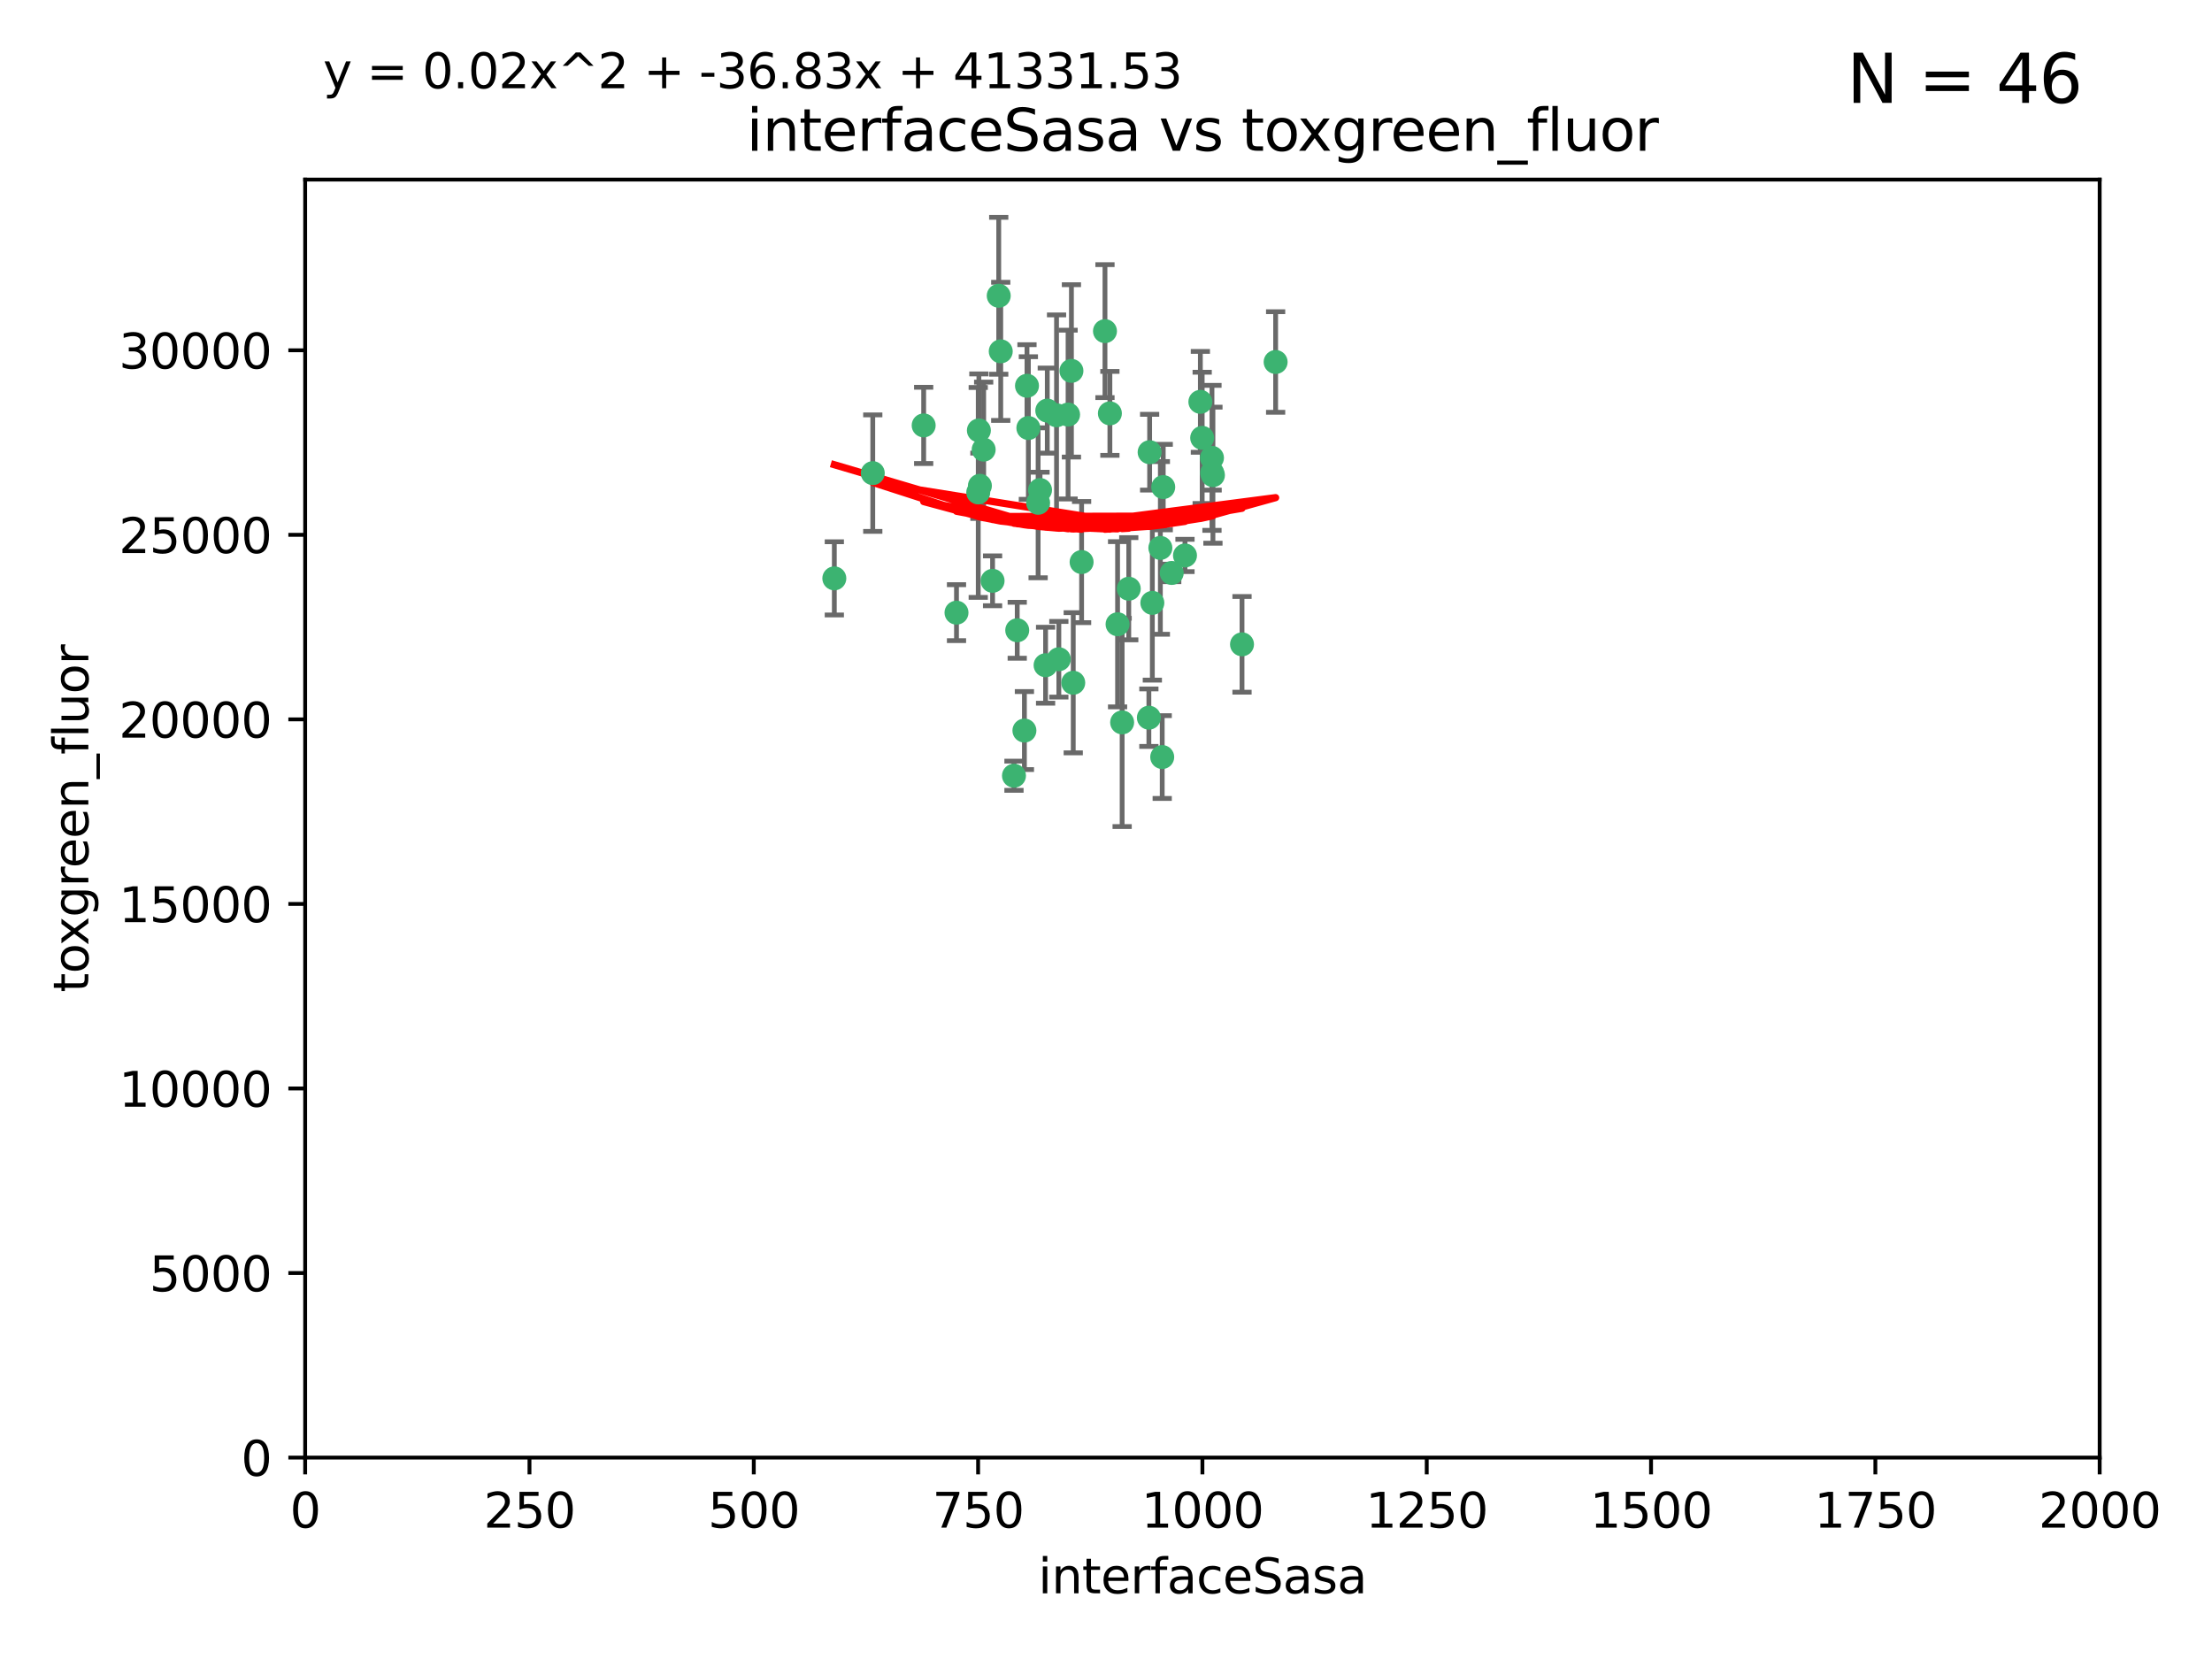 <?xml version="1.0" encoding="utf-8" standalone="no"?>
<!DOCTYPE svg PUBLIC "-//W3C//DTD SVG 1.1//EN"
  "http://www.w3.org/Graphics/SVG/1.1/DTD/svg11.dtd">
<svg xmlns:xlink="http://www.w3.org/1999/xlink" width="460.8pt" height="345.6pt" viewBox="0 0 460.8 345.6" xmlns="http://www.w3.org/2000/svg" version="1.1">
 <defs>
  <style type="text/css">*{stroke-linejoin: round; stroke-linecap: butt}</style>
 </defs>
 <g id="figure_1">
  <g id="patch_1">
   <path d="M 0 345.6 
L 460.8 345.6 
L 460.8 0 
L 0 0 
z
" style="fill: #ffffff"/>
  </g>
  <g id="axes_1">
   <g id="patch_2">
    <path d="M 63.571 303.64 
L 437.4 303.64 
L 437.4 37.411 
L 63.571 37.411 
z
" style="fill: #ffffff"/>
   </g>
   <g id="PathCollection_1">
    <defs>
     <path id="m8b43958384" d="M 0 1.118 
C 0.297 1.118 0.581 1 0.791 0.791 
C 1 0.581 1.118 0.297 1.118 0 
C 1.118 -0.297 1 -0.581 0.791 -0.791 
C 0.581 -1 0.297 -1.118 0 -1.118 
C -0.297 -1.118 -0.581 -1 -0.791 -0.791 
C -1 -0.581 -1.118 -0.297 -1.118 0 
C -1.118 0.297 -1 0.581 -0.791 0.791 
C -0.581 1 -0.297 1.118 0 1.118 
z
" style="stroke: #3cb371"/>
    </defs>
    <g clip-path="url(#p25f880fcef)">
     <use xlink:href="#m8b43958384" x="242.323" y="101.468" style="fill: #3cb371; stroke: #3cb371"/>
     <use xlink:href="#m8b43958384" x="239.489" y="94.202" style="fill: #3cb371; stroke: #3cb371"/>
     <use xlink:href="#m8b43958384" x="250.437" y="91.216" style="fill: #3cb371; stroke: #3cb371"/>
     <use xlink:href="#m8b43958384" x="218.168" y="85.534" style="fill: #3cb371; stroke: #3cb371"/>
     <use xlink:href="#m8b43958384" x="265.738" y="75.411" style="fill: #3cb371; stroke: #3cb371"/>
     <use xlink:href="#m8b43958384" x="250.058" y="83.709" style="fill: #3cb371; stroke: #3cb371"/>
     <use xlink:href="#m8b43958384" x="252.676" y="98.99" style="fill: #3cb371; stroke: #3cb371"/>
     <use xlink:href="#m8b43958384" x="230.187" y="68.982" style="fill: #3cb371; stroke: #3cb371"/>
     <use xlink:href="#m8b43958384" x="240.054" y="125.588" style="fill: #3cb371; stroke: #3cb371"/>
     <use xlink:href="#m8b43958384" x="246.854" y="115.714" style="fill: #3cb371; stroke: #3cb371"/>
     <use xlink:href="#m8b43958384" x="223.198" y="77.26" style="fill: #3cb371; stroke: #3cb371"/>
     <use xlink:href="#m8b43958384" x="258.734" y="134.228" style="fill: #3cb371; stroke: #3cb371"/>
     <use xlink:href="#m8b43958384" x="233.762" y="150.489" style="fill: #3cb371; stroke: #3cb371"/>
     <use xlink:href="#m8b43958384" x="235.142" y="122.642" style="fill: #3cb371; stroke: #3cb371"/>
     <use xlink:href="#m8b43958384" x="208.054" y="61.614" style="fill: #3cb371; stroke: #3cb371"/>
     <use xlink:href="#m8b43958384" x="220.097" y="86.51" style="fill: #3cb371; stroke: #3cb371"/>
     <use xlink:href="#m8b43958384" x="241.725" y="114.141" style="fill: #3cb371; stroke: #3cb371"/>
     <use xlink:href="#m8b43958384" x="252.51" y="98.495" style="fill: #3cb371; stroke: #3cb371"/>
     <use xlink:href="#m8b43958384" x="206.772" y="120.994" style="fill: #3cb371; stroke: #3cb371"/>
     <use xlink:href="#m8b43958384" x="244.091" y="119.355" style="fill: #3cb371; stroke: #3cb371"/>
     <use xlink:href="#m8b43958384" x="211.908" y="131.297" style="fill: #3cb371; stroke: #3cb371"/>
     <use xlink:href="#m8b43958384" x="231.211" y="86.113" style="fill: #3cb371; stroke: #3cb371"/>
     <use xlink:href="#m8b43958384" x="214.228" y="89.164" style="fill: #3cb371; stroke: #3cb371"/>
     <use xlink:href="#m8b43958384" x="213.404" y="152.188" style="fill: #3cb371; stroke: #3cb371"/>
     <use xlink:href="#m8b43958384" x="204.131" y="101.2" style="fill: #3cb371; stroke: #3cb371"/>
     <use xlink:href="#m8b43958384" x="216.658" y="102.076" style="fill: #3cb371; stroke: #3cb371"/>
     <use xlink:href="#m8b43958384" x="204.916" y="93.664" style="fill: #3cb371; stroke: #3cb371"/>
     <use xlink:href="#m8b43958384" x="192.417" y="88.619" style="fill: #3cb371; stroke: #3cb371"/>
     <use xlink:href="#m8b43958384" x="222.501" y="86.364" style="fill: #3cb371; stroke: #3cb371"/>
     <use xlink:href="#m8b43958384" x="199.256" y="127.627" style="fill: #3cb371; stroke: #3cb371"/>
     <use xlink:href="#m8b43958384" x="216.26" y="104.742" style="fill: #3cb371; stroke: #3cb371"/>
     <use xlink:href="#m8b43958384" x="220.577" y="137.333" style="fill: #3cb371; stroke: #3cb371"/>
     <use xlink:href="#m8b43958384" x="242.11" y="157.707" style="fill: #3cb371; stroke: #3cb371"/>
     <use xlink:href="#m8b43958384" x="223.577" y="142.231" style="fill: #3cb371; stroke: #3cb371"/>
     <use xlink:href="#m8b43958384" x="208.473" y="73.19" style="fill: #3cb371; stroke: #3cb371"/>
     <use xlink:href="#m8b43958384" x="203.92" y="89.665" style="fill: #3cb371; stroke: #3cb371"/>
     <use xlink:href="#m8b43958384" x="181.815" y="98.564" style="fill: #3cb371; stroke: #3cb371"/>
     <use xlink:href="#m8b43958384" x="239.332" y="149.505" style="fill: #3cb371; stroke: #3cb371"/>
     <use xlink:href="#m8b43958384" x="252.476" y="95.381" style="fill: #3cb371; stroke: #3cb371"/>
     <use xlink:href="#m8b43958384" x="203.785" y="102.582" style="fill: #3cb371; stroke: #3cb371"/>
     <use xlink:href="#m8b43958384" x="213.94" y="80.363" style="fill: #3cb371; stroke: #3cb371"/>
     <use xlink:href="#m8b43958384" x="225.318" y="117.087" style="fill: #3cb371; stroke: #3cb371"/>
     <use xlink:href="#m8b43958384" x="211.23" y="161.597" style="fill: #3cb371; stroke: #3cb371"/>
     <use xlink:href="#m8b43958384" x="232.811" y="130.043" style="fill: #3cb371; stroke: #3cb371"/>
     <use xlink:href="#m8b43958384" x="217.815" y="138.579" style="fill: #3cb371; stroke: #3cb371"/>
     <use xlink:href="#m8b43958384" x="173.806" y="120.484" style="fill: #3cb371; stroke: #3cb371"/>
    </g>
   </g>
   <g id="matplotlib.axis_1">
    <g id="xtick_1">
     <g id="line2d_1">
      <defs>
       <path id="mcb647c565c" d="M 0 0 
L 0 3.5 
" style="stroke: #000000; stroke-width: 0.8"/>
      </defs>
      <g>
       <use xlink:href="#mcb647c565c" x="63.571" y="303.64" style="stroke: #000000; stroke-width: 0.8"/>
      </g>
     </g>
     <g id="text_1">
      <!-- 0 -->
      <g transform="translate(60.39 318.238)scale(0.1 -0.1)">
       <defs>
        <path id="DejaVuSans-30" d="M 2034 4250 
Q 1547 4250 1301 3770 
Q 1056 3291 1056 2328 
Q 1056 1369 1301 889 
Q 1547 409 2034 409 
Q 2525 409 2770 889 
Q 3016 1369 3016 2328 
Q 3016 3291 2770 3770 
Q 2525 4250 2034 4250 
z
M 2034 4750 
Q 2819 4750 3233 4129 
Q 3647 3509 3647 2328 
Q 3647 1150 3233 529 
Q 2819 -91 2034 -91 
Q 1250 -91 836 529 
Q 422 1150 422 2328 
Q 422 3509 836 4129 
Q 1250 4750 2034 4750 
z
" transform="scale(0.016)"/>
       </defs>
       <use xlink:href="#DejaVuSans-30"/>
      </g>
     </g>
    </g>
    <g id="xtick_2">
     <g id="line2d_2">
      <g>
       <use xlink:href="#mcb647c565c" x="110.3" y="303.64" style="stroke: #000000; stroke-width: 0.8"/>
      </g>
     </g>
     <g id="text_2">
      <!-- 250 -->
      <g transform="translate(100.756 318.238)scale(0.1 -0.1)">
       <defs>
        <path id="DejaVuSans-32" d="M 1228 531 
L 3431 531 
L 3431 0 
L 469 0 
L 469 531 
Q 828 903 1448 1529 
Q 2069 2156 2228 2338 
Q 2531 2678 2651 2914 
Q 2772 3150 2772 3378 
Q 2772 3750 2511 3984 
Q 2250 4219 1831 4219 
Q 1534 4219 1204 4116 
Q 875 4013 500 3803 
L 500 4441 
Q 881 4594 1212 4672 
Q 1544 4750 1819 4750 
Q 2544 4750 2975 4387 
Q 3406 4025 3406 3419 
Q 3406 3131 3298 2873 
Q 3191 2616 2906 2266 
Q 2828 2175 2409 1742 
Q 1991 1309 1228 531 
z
" transform="scale(0.016)"/>
        <path id="DejaVuSans-35" d="M 691 4666 
L 3169 4666 
L 3169 4134 
L 1269 4134 
L 1269 2991 
Q 1406 3038 1543 3061 
Q 1681 3084 1819 3084 
Q 2600 3084 3056 2656 
Q 3513 2228 3513 1497 
Q 3513 744 3044 326 
Q 2575 -91 1722 -91 
Q 1428 -91 1123 -41 
Q 819 9 494 109 
L 494 744 
Q 775 591 1075 516 
Q 1375 441 1709 441 
Q 2250 441 2565 725 
Q 2881 1009 2881 1497 
Q 2881 1984 2565 2268 
Q 2250 2553 1709 2553 
Q 1456 2553 1204 2497 
Q 953 2441 691 2322 
L 691 4666 
z
" transform="scale(0.016)"/>
       </defs>
       <use xlink:href="#DejaVuSans-32"/>
       <use xlink:href="#DejaVuSans-35" x="63.623"/>
       <use xlink:href="#DejaVuSans-30" x="127.246"/>
      </g>
     </g>
    </g>
    <g id="xtick_3">
     <g id="line2d_3">
      <g>
       <use xlink:href="#mcb647c565c" x="157.028" y="303.64" style="stroke: #000000; stroke-width: 0.8"/>
      </g>
     </g>
     <g id="text_3">
      <!-- 500 -->
      <g transform="translate(147.485 318.238)scale(0.1 -0.1)">
       <use xlink:href="#DejaVuSans-35"/>
       <use xlink:href="#DejaVuSans-30" x="63.623"/>
       <use xlink:href="#DejaVuSans-30" x="127.246"/>
      </g>
     </g>
    </g>
    <g id="xtick_4">
     <g id="line2d_4">
      <g>
       <use xlink:href="#mcb647c565c" x="203.757" y="303.64" style="stroke: #000000; stroke-width: 0.8"/>
      </g>
     </g>
     <g id="text_4">
      <!-- 750 -->
      <g transform="translate(194.213 318.238)scale(0.1 -0.1)">
       <defs>
        <path id="DejaVuSans-37" d="M 525 4666 
L 3525 4666 
L 3525 4397 
L 1831 0 
L 1172 0 
L 2766 4134 
L 525 4134 
L 525 4666 
z
" transform="scale(0.016)"/>
       </defs>
       <use xlink:href="#DejaVuSans-37"/>
       <use xlink:href="#DejaVuSans-35" x="63.623"/>
       <use xlink:href="#DejaVuSans-30" x="127.246"/>
      </g>
     </g>
    </g>
    <g id="xtick_5">
     <g id="line2d_5">
      <g>
       <use xlink:href="#mcb647c565c" x="250.486" y="303.64" style="stroke: #000000; stroke-width: 0.8"/>
      </g>
     </g>
     <g id="text_5">
      <!-- 1000 -->
      <g transform="translate(237.761 318.238)scale(0.1 -0.1)">
       <defs>
        <path id="DejaVuSans-31" d="M 794 531 
L 1825 531 
L 1825 4091 
L 703 3866 
L 703 4441 
L 1819 4666 
L 2450 4666 
L 2450 531 
L 3481 531 
L 3481 0 
L 794 0 
L 794 531 
z
" transform="scale(0.016)"/>
       </defs>
       <use xlink:href="#DejaVuSans-31"/>
       <use xlink:href="#DejaVuSans-30" x="63.623"/>
       <use xlink:href="#DejaVuSans-30" x="127.246"/>
       <use xlink:href="#DejaVuSans-30" x="190.869"/>
      </g>
     </g>
    </g>
    <g id="xtick_6">
     <g id="line2d_6">
      <g>
       <use xlink:href="#mcb647c565c" x="297.214" y="303.64" style="stroke: #000000; stroke-width: 0.8"/>
      </g>
     </g>
     <g id="text_6">
      <!-- 1250 -->
      <g transform="translate(284.489 318.238)scale(0.1 -0.1)">
       <use xlink:href="#DejaVuSans-31"/>
       <use xlink:href="#DejaVuSans-32" x="63.623"/>
       <use xlink:href="#DejaVuSans-35" x="127.246"/>
       <use xlink:href="#DejaVuSans-30" x="190.869"/>
      </g>
     </g>
    </g>
    <g id="xtick_7">
     <g id="line2d_7">
      <g>
       <use xlink:href="#mcb647c565c" x="343.943" y="303.64" style="stroke: #000000; stroke-width: 0.8"/>
      </g>
     </g>
     <g id="text_7">
      <!-- 1500 -->
      <g transform="translate(331.218 318.238)scale(0.1 -0.1)">
       <use xlink:href="#DejaVuSans-31"/>
       <use xlink:href="#DejaVuSans-35" x="63.623"/>
       <use xlink:href="#DejaVuSans-30" x="127.246"/>
       <use xlink:href="#DejaVuSans-30" x="190.869"/>
      </g>
     </g>
    </g>
    <g id="xtick_8">
     <g id="line2d_8">
      <g>
       <use xlink:href="#mcb647c565c" x="390.671" y="303.64" style="stroke: #000000; stroke-width: 0.8"/>
      </g>
     </g>
     <g id="text_8">
      <!-- 1750 -->
      <g transform="translate(377.946 318.238)scale(0.1 -0.1)">
       <use xlink:href="#DejaVuSans-31"/>
       <use xlink:href="#DejaVuSans-37" x="63.623"/>
       <use xlink:href="#DejaVuSans-35" x="127.246"/>
       <use xlink:href="#DejaVuSans-30" x="190.869"/>
      </g>
     </g>
    </g>
    <g id="xtick_9">
     <g id="line2d_9">
      <g>
       <use xlink:href="#mcb647c565c" x="437.4" y="303.64" style="stroke: #000000; stroke-width: 0.8"/>
      </g>
     </g>
     <g id="text_9">
      <!-- 2000 -->
      <g transform="translate(424.675 318.238)scale(0.1 -0.1)">
       <use xlink:href="#DejaVuSans-32"/>
       <use xlink:href="#DejaVuSans-30" x="63.623"/>
       <use xlink:href="#DejaVuSans-30" x="127.246"/>
       <use xlink:href="#DejaVuSans-30" x="190.869"/>
      </g>
     </g>
    </g>
    <g id="text_10">
     <!-- interfaceSasa -->
     <g transform="translate(216.279 331.917)scale(0.1 -0.1)">
      <defs>
       <path id="DejaVuSans-69" d="M 603 3500 
L 1178 3500 
L 1178 0 
L 603 0 
L 603 3500 
z
M 603 4863 
L 1178 4863 
L 1178 4134 
L 603 4134 
L 603 4863 
z
" transform="scale(0.016)"/>
       <path id="DejaVuSans-6e" d="M 3513 2113 
L 3513 0 
L 2938 0 
L 2938 2094 
Q 2938 2591 2744 2837 
Q 2550 3084 2163 3084 
Q 1697 3084 1428 2787 
Q 1159 2491 1159 1978 
L 1159 0 
L 581 0 
L 581 3500 
L 1159 3500 
L 1159 2956 
Q 1366 3272 1645 3428 
Q 1925 3584 2291 3584 
Q 2894 3584 3203 3211 
Q 3513 2838 3513 2113 
z
" transform="scale(0.016)"/>
       <path id="DejaVuSans-74" d="M 1172 4494 
L 1172 3500 
L 2356 3500 
L 2356 3053 
L 1172 3053 
L 1172 1153 
Q 1172 725 1289 603 
Q 1406 481 1766 481 
L 2356 481 
L 2356 0 
L 1766 0 
Q 1100 0 847 248 
Q 594 497 594 1153 
L 594 3053 
L 172 3053 
L 172 3500 
L 594 3500 
L 594 4494 
L 1172 4494 
z
" transform="scale(0.016)"/>
       <path id="DejaVuSans-65" d="M 3597 1894 
L 3597 1613 
L 953 1613 
Q 991 1019 1311 708 
Q 1631 397 2203 397 
Q 2534 397 2845 478 
Q 3156 559 3463 722 
L 3463 178 
Q 3153 47 2828 -22 
Q 2503 -91 2169 -91 
Q 1331 -91 842 396 
Q 353 884 353 1716 
Q 353 2575 817 3079 
Q 1281 3584 2069 3584 
Q 2775 3584 3186 3129 
Q 3597 2675 3597 1894 
z
M 3022 2063 
Q 3016 2534 2758 2815 
Q 2500 3097 2075 3097 
Q 1594 3097 1305 2825 
Q 1016 2553 972 2059 
L 3022 2063 
z
" transform="scale(0.016)"/>
       <path id="DejaVuSans-72" d="M 2631 2963 
Q 2534 3019 2420 3045 
Q 2306 3072 2169 3072 
Q 1681 3072 1420 2755 
Q 1159 2438 1159 1844 
L 1159 0 
L 581 0 
L 581 3500 
L 1159 3500 
L 1159 2956 
Q 1341 3275 1631 3429 
Q 1922 3584 2338 3584 
Q 2397 3584 2469 3576 
Q 2541 3569 2628 3553 
L 2631 2963 
z
" transform="scale(0.016)"/>
       <path id="DejaVuSans-66" d="M 2375 4863 
L 2375 4384 
L 1825 4384 
Q 1516 4384 1395 4259 
Q 1275 4134 1275 3809 
L 1275 3500 
L 2222 3500 
L 2222 3053 
L 1275 3053 
L 1275 0 
L 697 0 
L 697 3053 
L 147 3053 
L 147 3500 
L 697 3500 
L 697 3744 
Q 697 4328 969 4595 
Q 1241 4863 1831 4863 
L 2375 4863 
z
" transform="scale(0.016)"/>
       <path id="DejaVuSans-61" d="M 2194 1759 
Q 1497 1759 1228 1600 
Q 959 1441 959 1056 
Q 959 750 1161 570 
Q 1363 391 1709 391 
Q 2188 391 2477 730 
Q 2766 1069 2766 1631 
L 2766 1759 
L 2194 1759 
z
M 3341 1997 
L 3341 0 
L 2766 0 
L 2766 531 
Q 2569 213 2275 61 
Q 1981 -91 1556 -91 
Q 1019 -91 701 211 
Q 384 513 384 1019 
Q 384 1609 779 1909 
Q 1175 2209 1959 2209 
L 2766 2209 
L 2766 2266 
Q 2766 2663 2505 2880 
Q 2244 3097 1772 3097 
Q 1472 3097 1187 3025 
Q 903 2953 641 2809 
L 641 3341 
Q 956 3463 1253 3523 
Q 1550 3584 1831 3584 
Q 2591 3584 2966 3190 
Q 3341 2797 3341 1997 
z
" transform="scale(0.016)"/>
       <path id="DejaVuSans-63" d="M 3122 3366 
L 3122 2828 
Q 2878 2963 2633 3030 
Q 2388 3097 2138 3097 
Q 1578 3097 1268 2742 
Q 959 2388 959 1747 
Q 959 1106 1268 751 
Q 1578 397 2138 397 
Q 2388 397 2633 464 
Q 2878 531 3122 666 
L 3122 134 
Q 2881 22 2623 -34 
Q 2366 -91 2075 -91 
Q 1284 -91 818 406 
Q 353 903 353 1747 
Q 353 2603 823 3093 
Q 1294 3584 2113 3584 
Q 2378 3584 2631 3529 
Q 2884 3475 3122 3366 
z
" transform="scale(0.016)"/>
       <path id="DejaVuSans-53" d="M 3425 4513 
L 3425 3897 
Q 3066 4069 2747 4153 
Q 2428 4238 2131 4238 
Q 1616 4238 1336 4038 
Q 1056 3838 1056 3469 
Q 1056 3159 1242 3001 
Q 1428 2844 1947 2747 
L 2328 2669 
Q 3034 2534 3370 2195 
Q 3706 1856 3706 1288 
Q 3706 609 3251 259 
Q 2797 -91 1919 -91 
Q 1588 -91 1214 -16 
Q 841 59 441 206 
L 441 856 
Q 825 641 1194 531 
Q 1563 422 1919 422 
Q 2459 422 2753 634 
Q 3047 847 3047 1241 
Q 3047 1584 2836 1778 
Q 2625 1972 2144 2069 
L 1759 2144 
Q 1053 2284 737 2584 
Q 422 2884 422 3419 
Q 422 4038 858 4394 
Q 1294 4750 2059 4750 
Q 2388 4750 2728 4690 
Q 3069 4631 3425 4513 
z
" transform="scale(0.016)"/>
       <path id="DejaVuSans-73" d="M 2834 3397 
L 2834 2853 
Q 2591 2978 2328 3040 
Q 2066 3103 1784 3103 
Q 1356 3103 1142 2972 
Q 928 2841 928 2578 
Q 928 2378 1081 2264 
Q 1234 2150 1697 2047 
L 1894 2003 
Q 2506 1872 2764 1633 
Q 3022 1394 3022 966 
Q 3022 478 2636 193 
Q 2250 -91 1575 -91 
Q 1294 -91 989 -36 
Q 684 19 347 128 
L 347 722 
Q 666 556 975 473 
Q 1284 391 1588 391 
Q 1994 391 2212 530 
Q 2431 669 2431 922 
Q 2431 1156 2273 1281 
Q 2116 1406 1581 1522 
L 1381 1569 
Q 847 1681 609 1914 
Q 372 2147 372 2553 
Q 372 3047 722 3315 
Q 1072 3584 1716 3584 
Q 2034 3584 2315 3537 
Q 2597 3491 2834 3397 
z
" transform="scale(0.016)"/>
      </defs>
      <use xlink:href="#DejaVuSans-69"/>
      <use xlink:href="#DejaVuSans-6e" x="27.783"/>
      <use xlink:href="#DejaVuSans-74" x="91.162"/>
      <use xlink:href="#DejaVuSans-65" x="130.371"/>
      <use xlink:href="#DejaVuSans-72" x="191.895"/>
      <use xlink:href="#DejaVuSans-66" x="233.008"/>
      <use xlink:href="#DejaVuSans-61" x="268.213"/>
      <use xlink:href="#DejaVuSans-63" x="329.492"/>
      <use xlink:href="#DejaVuSans-65" x="384.473"/>
      <use xlink:href="#DejaVuSans-53" x="445.996"/>
      <use xlink:href="#DejaVuSans-61" x="509.473"/>
      <use xlink:href="#DejaVuSans-73" x="570.752"/>
      <use xlink:href="#DejaVuSans-61" x="622.852"/>
     </g>
    </g>
   </g>
   <g id="matplotlib.axis_2">
    <g id="ytick_1">
     <g id="line2d_10">
      <defs>
       <path id="m9f2c15eaab" d="M 0 0 
L -3.5 0 
" style="stroke: #000000; stroke-width: 0.8"/>
      </defs>
      <g>
       <use xlink:href="#m9f2c15eaab" x="63.571" y="303.64" style="stroke: #000000; stroke-width: 0.8"/>
      </g>
     </g>
     <g id="text_11">
      <!-- 0 -->
      <g transform="translate(50.209 307.439)scale(0.1 -0.1)">
       <use xlink:href="#DejaVuSans-30"/>
      </g>
     </g>
    </g>
    <g id="ytick_2">
     <g id="line2d_11">
      <g>
       <use xlink:href="#m9f2c15eaab" x="63.571" y="265.195" style="stroke: #000000; stroke-width: 0.8"/>
      </g>
     </g>
     <g id="text_12">
      <!-- 5000 -->
      <g transform="translate(31.121 268.994)scale(0.1 -0.1)">
       <use xlink:href="#DejaVuSans-35"/>
       <use xlink:href="#DejaVuSans-30" x="63.623"/>
       <use xlink:href="#DejaVuSans-30" x="127.246"/>
       <use xlink:href="#DejaVuSans-30" x="190.869"/>
      </g>
     </g>
    </g>
    <g id="ytick_3">
     <g id="line2d_12">
      <g>
       <use xlink:href="#m9f2c15eaab" x="63.571" y="226.75" style="stroke: #000000; stroke-width: 0.8"/>
      </g>
     </g>
     <g id="text_13">
      <!-- 10000 -->
      <g transform="translate(24.759 230.549)scale(0.1 -0.1)">
       <use xlink:href="#DejaVuSans-31"/>
       <use xlink:href="#DejaVuSans-30" x="63.623"/>
       <use xlink:href="#DejaVuSans-30" x="127.246"/>
       <use xlink:href="#DejaVuSans-30" x="190.869"/>
       <use xlink:href="#DejaVuSans-30" x="254.492"/>
      </g>
     </g>
    </g>
    <g id="ytick_4">
     <g id="line2d_13">
      <g>
       <use xlink:href="#m9f2c15eaab" x="63.571" y="188.305" style="stroke: #000000; stroke-width: 0.8"/>
      </g>
     </g>
     <g id="text_14">
      <!-- 15000 -->
      <g transform="translate(24.759 192.104)scale(0.1 -0.1)">
       <use xlink:href="#DejaVuSans-31"/>
       <use xlink:href="#DejaVuSans-35" x="63.623"/>
       <use xlink:href="#DejaVuSans-30" x="127.246"/>
       <use xlink:href="#DejaVuSans-30" x="190.869"/>
       <use xlink:href="#DejaVuSans-30" x="254.492"/>
      </g>
     </g>
    </g>
    <g id="ytick_5">
     <g id="line2d_14">
      <g>
       <use xlink:href="#m9f2c15eaab" x="63.571" y="149.86" style="stroke: #000000; stroke-width: 0.8"/>
      </g>
     </g>
     <g id="text_15">
      <!-- 20000 -->
      <g transform="translate(24.759 153.659)scale(0.1 -0.1)">
       <use xlink:href="#DejaVuSans-32"/>
       <use xlink:href="#DejaVuSans-30" x="63.623"/>
       <use xlink:href="#DejaVuSans-30" x="127.246"/>
       <use xlink:href="#DejaVuSans-30" x="190.869"/>
       <use xlink:href="#DejaVuSans-30" x="254.492"/>
      </g>
     </g>
    </g>
    <g id="ytick_6">
     <g id="line2d_15">
      <g>
       <use xlink:href="#m9f2c15eaab" x="63.571" y="111.415" style="stroke: #000000; stroke-width: 0.8"/>
      </g>
     </g>
     <g id="text_16">
      <!-- 25000 -->
      <g transform="translate(24.759 115.214)scale(0.1 -0.1)">
       <use xlink:href="#DejaVuSans-32"/>
       <use xlink:href="#DejaVuSans-35" x="63.623"/>
       <use xlink:href="#DejaVuSans-30" x="127.246"/>
       <use xlink:href="#DejaVuSans-30" x="190.869"/>
       <use xlink:href="#DejaVuSans-30" x="254.492"/>
      </g>
     </g>
    </g>
    <g id="ytick_7">
     <g id="line2d_16">
      <g>
       <use xlink:href="#m9f2c15eaab" x="63.571" y="72.97" style="stroke: #000000; stroke-width: 0.8"/>
      </g>
     </g>
     <g id="text_17">
      <!-- 30000 -->
      <g transform="translate(24.759 76.769)scale(0.1 -0.1)">
       <defs>
        <path id="DejaVuSans-33" d="M 2597 2516 
Q 3050 2419 3304 2112 
Q 3559 1806 3559 1356 
Q 3559 666 3084 287 
Q 2609 -91 1734 -91 
Q 1441 -91 1130 -33 
Q 819 25 488 141 
L 488 750 
Q 750 597 1062 519 
Q 1375 441 1716 441 
Q 2309 441 2620 675 
Q 2931 909 2931 1356 
Q 2931 1769 2642 2001 
Q 2353 2234 1838 2234 
L 1294 2234 
L 1294 2753 
L 1863 2753 
Q 2328 2753 2575 2939 
Q 2822 3125 2822 3475 
Q 2822 3834 2567 4026 
Q 2313 4219 1838 4219 
Q 1578 4219 1281 4162 
Q 984 4106 628 3988 
L 628 4550 
Q 988 4650 1302 4700 
Q 1616 4750 1894 4750 
Q 2613 4750 3031 4423 
Q 3450 4097 3450 3541 
Q 3450 3153 3228 2886 
Q 3006 2619 2597 2516 
z
" transform="scale(0.016)"/>
       </defs>
       <use xlink:href="#DejaVuSans-33"/>
       <use xlink:href="#DejaVuSans-30" x="63.623"/>
       <use xlink:href="#DejaVuSans-30" x="127.246"/>
       <use xlink:href="#DejaVuSans-30" x="190.869"/>
       <use xlink:href="#DejaVuSans-30" x="254.492"/>
      </g>
     </g>
    </g>
    <g id="text_18">
     <!-- toxgreen_fluor -->
     <g transform="translate(18.401 206.72)rotate(-90)scale(0.1 -0.1)">
      <defs>
       <path id="DejaVuSans-6f" d="M 1959 3097 
Q 1497 3097 1228 2736 
Q 959 2375 959 1747 
Q 959 1119 1226 758 
Q 1494 397 1959 397 
Q 2419 397 2687 759 
Q 2956 1122 2956 1747 
Q 2956 2369 2687 2733 
Q 2419 3097 1959 3097 
z
M 1959 3584 
Q 2709 3584 3137 3096 
Q 3566 2609 3566 1747 
Q 3566 888 3137 398 
Q 2709 -91 1959 -91 
Q 1206 -91 779 398 
Q 353 888 353 1747 
Q 353 2609 779 3096 
Q 1206 3584 1959 3584 
z
" transform="scale(0.016)"/>
       <path id="DejaVuSans-78" d="M 3513 3500 
L 2247 1797 
L 3578 0 
L 2900 0 
L 1881 1375 
L 863 0 
L 184 0 
L 1544 1831 
L 300 3500 
L 978 3500 
L 1906 2253 
L 2834 3500 
L 3513 3500 
z
" transform="scale(0.016)"/>
       <path id="DejaVuSans-67" d="M 2906 1791 
Q 2906 2416 2648 2759 
Q 2391 3103 1925 3103 
Q 1463 3103 1205 2759 
Q 947 2416 947 1791 
Q 947 1169 1205 825 
Q 1463 481 1925 481 
Q 2391 481 2648 825 
Q 2906 1169 2906 1791 
z
M 3481 434 
Q 3481 -459 3084 -895 
Q 2688 -1331 1869 -1331 
Q 1566 -1331 1297 -1286 
Q 1028 -1241 775 -1147 
L 775 -588 
Q 1028 -725 1275 -790 
Q 1522 -856 1778 -856 
Q 2344 -856 2625 -561 
Q 2906 -266 2906 331 
L 2906 616 
Q 2728 306 2450 153 
Q 2172 0 1784 0 
Q 1141 0 747 490 
Q 353 981 353 1791 
Q 353 2603 747 3093 
Q 1141 3584 1784 3584 
Q 2172 3584 2450 3431 
Q 2728 3278 2906 2969 
L 2906 3500 
L 3481 3500 
L 3481 434 
z
" transform="scale(0.016)"/>
       <path id="DejaVuSans-5f" d="M 3263 -1063 
L 3263 -1509 
L -63 -1509 
L -63 -1063 
L 3263 -1063 
z
" transform="scale(0.016)"/>
       <path id="DejaVuSans-6c" d="M 603 4863 
L 1178 4863 
L 1178 0 
L 603 0 
L 603 4863 
z
" transform="scale(0.016)"/>
       <path id="DejaVuSans-75" d="M 544 1381 
L 544 3500 
L 1119 3500 
L 1119 1403 
Q 1119 906 1312 657 
Q 1506 409 1894 409 
Q 2359 409 2629 706 
Q 2900 1003 2900 1516 
L 2900 3500 
L 3475 3500 
L 3475 0 
L 2900 0 
L 2900 538 
Q 2691 219 2414 64 
Q 2138 -91 1772 -91 
Q 1169 -91 856 284 
Q 544 659 544 1381 
z
M 1991 3584 
L 1991 3584 
z
" transform="scale(0.016)"/>
      </defs>
      <use xlink:href="#DejaVuSans-74"/>
      <use xlink:href="#DejaVuSans-6f" x="39.209"/>
      <use xlink:href="#DejaVuSans-78" x="97.266"/>
      <use xlink:href="#DejaVuSans-67" x="156.445"/>
      <use xlink:href="#DejaVuSans-72" x="219.922"/>
      <use xlink:href="#DejaVuSans-65" x="258.785"/>
      <use xlink:href="#DejaVuSans-65" x="320.309"/>
      <use xlink:href="#DejaVuSans-6e" x="381.832"/>
      <use xlink:href="#DejaVuSans-5f" x="445.211"/>
      <use xlink:href="#DejaVuSans-66" x="495.211"/>
      <use xlink:href="#DejaVuSans-6c" x="530.416"/>
      <use xlink:href="#DejaVuSans-75" x="558.199"/>
      <use xlink:href="#DejaVuSans-6f" x="621.578"/>
      <use xlink:href="#DejaVuSans-72" x="682.76"/>
     </g>
    </g>
   </g>
   <g id="LineCollection_1">
    <path d="M 242.323 110.372 
L 242.323 92.564 
" clip-path="url(#p25f880fcef)" style="fill: none; stroke: #696969"/>
    <path d="M 239.489 102.092 
L 239.489 86.312 
" clip-path="url(#p25f880fcef)" style="fill: none; stroke: #696969"/>
    <path d="M 250.437 104.885 
L 250.437 77.547 
" clip-path="url(#p25f880fcef)" style="fill: none; stroke: #696969"/>
    <path d="M 218.168 94.397 
L 218.168 76.671 
" clip-path="url(#p25f880fcef)" style="fill: none; stroke: #696969"/>
    <path d="M 265.738 85.887 
L 265.738 64.935 
" clip-path="url(#p25f880fcef)" style="fill: none; stroke: #696969"/>
    <path d="M 250.058 94.216 
L 250.058 73.202 
" clip-path="url(#p25f880fcef)" style="fill: none; stroke: #696969"/>
    <path d="M 252.676 113.16 
L 252.676 84.82 
" clip-path="url(#p25f880fcef)" style="fill: none; stroke: #696969"/>
    <path d="M 230.187 82.829 
L 230.187 55.134 
" clip-path="url(#p25f880fcef)" style="fill: none; stroke: #696969"/>
    <path d="M 240.054 141.679 
L 240.054 109.496 
" clip-path="url(#p25f880fcef)" style="fill: none; stroke: #696969"/>
    <path d="M 246.854 119.079 
L 246.854 112.349 
" clip-path="url(#p25f880fcef)" style="fill: none; stroke: #696969"/>
    <path d="M 223.198 95.211 
L 223.198 59.31 
" clip-path="url(#p25f880fcef)" style="fill: none; stroke: #696969"/>
    <path d="M 258.734 144.19 
L 258.734 124.265 
" clip-path="url(#p25f880fcef)" style="fill: none; stroke: #696969"/>
    <path d="M 233.762 172.182 
L 233.762 128.796 
" clip-path="url(#p25f880fcef)" style="fill: none; stroke: #696969"/>
    <path d="M 235.142 133.287 
L 235.142 111.997 
" clip-path="url(#p25f880fcef)" style="fill: none; stroke: #696969"/>
    <path d="M 208.054 77.955 
L 208.054 45.272 
" clip-path="url(#p25f880fcef)" style="fill: none; stroke: #696969"/>
    <path d="M 220.097 107.42 
L 220.097 65.6 
" clip-path="url(#p25f880fcef)" style="fill: none; stroke: #696969"/>
    <path d="M 241.725 132.129 
L 241.725 96.152 
" clip-path="url(#p25f880fcef)" style="fill: none; stroke: #696969"/>
    <path d="M 252.51 102.092 
L 252.51 94.897 
" clip-path="url(#p25f880fcef)" style="fill: none; stroke: #696969"/>
    <path d="M 206.772 126.186 
L 206.772 115.801 
" clip-path="url(#p25f880fcef)" style="fill: none; stroke: #696969"/>
    <path d="M 244.091 121.182 
L 244.091 117.527 
" clip-path="url(#p25f880fcef)" style="fill: none; stroke: #696969"/>
    <path d="M 211.908 137.123 
L 211.908 125.47 
" clip-path="url(#p25f880fcef)" style="fill: none; stroke: #696969"/>
    <path d="M 231.211 94.856 
L 231.211 77.37 
" clip-path="url(#p25f880fcef)" style="fill: none; stroke: #696969"/>
    <path d="M 214.228 104.019 
L 214.228 74.308 
" clip-path="url(#p25f880fcef)" style="fill: none; stroke: #696969"/>
    <path d="M 213.404 160.312 
L 213.404 144.065 
" clip-path="url(#p25f880fcef)" style="fill: none; stroke: #696969"/>
    <path d="M 204.131 108.006 
L 204.131 94.394 
" clip-path="url(#p25f880fcef)" style="fill: none; stroke: #696969"/>
    <path d="M 216.658 105.78 
L 216.658 98.372 
" clip-path="url(#p25f880fcef)" style="fill: none; stroke: #696969"/>
    <path d="M 204.916 107.725 
L 204.916 79.603 
" clip-path="url(#p25f880fcef)" style="fill: none; stroke: #696969"/>
    <path d="M 192.417 96.56 
L 192.417 80.678 
" clip-path="url(#p25f880fcef)" style="fill: none; stroke: #696969"/>
    <path d="M 222.501 103.946 
L 222.501 68.783 
" clip-path="url(#p25f880fcef)" style="fill: none; stroke: #696969"/>
    <path d="M 199.256 133.453 
L 199.256 121.8 
" clip-path="url(#p25f880fcef)" style="fill: none; stroke: #696969"/>
    <path d="M 216.26 120.361 
L 216.26 89.123 
" clip-path="url(#p25f880fcef)" style="fill: none; stroke: #696969"/>
    <path d="M 220.577 145.213 
L 220.577 129.454 
" clip-path="url(#p25f880fcef)" style="fill: none; stroke: #696969"/>
    <path d="M 242.11 166.332 
L 242.11 149.083 
" clip-path="url(#p25f880fcef)" style="fill: none; stroke: #696969"/>
    <path d="M 223.577 156.832 
L 223.577 127.629 
" clip-path="url(#p25f880fcef)" style="fill: none; stroke: #696969"/>
    <path d="M 208.473 87.579 
L 208.473 58.8 
" clip-path="url(#p25f880fcef)" style="fill: none; stroke: #696969"/>
    <path d="M 203.92 101.437 
L 203.92 77.894 
" clip-path="url(#p25f880fcef)" style="fill: none; stroke: #696969"/>
    <path d="M 181.815 110.697 
L 181.815 86.431 
" clip-path="url(#p25f880fcef)" style="fill: none; stroke: #696969"/>
    <path d="M 239.332 155.492 
L 239.332 143.518 
" clip-path="url(#p25f880fcef)" style="fill: none; stroke: #696969"/>
    <path d="M 252.476 110.483 
L 252.476 80.279 
" clip-path="url(#p25f880fcef)" style="fill: none; stroke: #696969"/>
    <path d="M 203.785 124.443 
L 203.785 80.721 
" clip-path="url(#p25f880fcef)" style="fill: none; stroke: #696969"/>
    <path d="M 213.94 88.922 
L 213.94 71.804 
" clip-path="url(#p25f880fcef)" style="fill: none; stroke: #696969"/>
    <path d="M 225.318 129.703 
L 225.318 104.471 
" clip-path="url(#p25f880fcef)" style="fill: none; stroke: #696969"/>
    <path d="M 211.23 164.637 
L 211.23 158.557 
" clip-path="url(#p25f880fcef)" style="fill: none; stroke: #696969"/>
    <path d="M 232.811 147.255 
L 232.811 112.832 
" clip-path="url(#p25f880fcef)" style="fill: none; stroke: #696969"/>
    <path d="M 217.815 146.494 
L 217.815 130.665 
" clip-path="url(#p25f880fcef)" style="fill: none; stroke: #696969"/>
    <path d="M 173.806 128.109 
L 173.806 112.859 
" clip-path="url(#p25f880fcef)" style="fill: none; stroke: #696969"/>
   </g>
   <g id="line2d_17">
    <defs>
     <path id="m6491e15dbb" d="M 2 0 
L -2 -0 
" style="stroke: #696969"/>
    </defs>
    <g clip-path="url(#p25f880fcef)">
     <use xlink:href="#m6491e15dbb" x="242.323" y="110.372" style="fill: #696969; stroke: #696969"/>
     <use xlink:href="#m6491e15dbb" x="239.489" y="102.092" style="fill: #696969; stroke: #696969"/>
     <use xlink:href="#m6491e15dbb" x="250.437" y="104.885" style="fill: #696969; stroke: #696969"/>
     <use xlink:href="#m6491e15dbb" x="218.168" y="94.397" style="fill: #696969; stroke: #696969"/>
     <use xlink:href="#m6491e15dbb" x="265.738" y="85.887" style="fill: #696969; stroke: #696969"/>
     <use xlink:href="#m6491e15dbb" x="250.058" y="94.216" style="fill: #696969; stroke: #696969"/>
     <use xlink:href="#m6491e15dbb" x="252.676" y="113.16" style="fill: #696969; stroke: #696969"/>
     <use xlink:href="#m6491e15dbb" x="230.187" y="82.829" style="fill: #696969; stroke: #696969"/>
     <use xlink:href="#m6491e15dbb" x="240.054" y="141.679" style="fill: #696969; stroke: #696969"/>
     <use xlink:href="#m6491e15dbb" x="246.854" y="119.079" style="fill: #696969; stroke: #696969"/>
     <use xlink:href="#m6491e15dbb" x="223.198" y="95.211" style="fill: #696969; stroke: #696969"/>
     <use xlink:href="#m6491e15dbb" x="258.734" y="144.19" style="fill: #696969; stroke: #696969"/>
     <use xlink:href="#m6491e15dbb" x="233.762" y="172.182" style="fill: #696969; stroke: #696969"/>
     <use xlink:href="#m6491e15dbb" x="235.142" y="133.287" style="fill: #696969; stroke: #696969"/>
     <use xlink:href="#m6491e15dbb" x="208.054" y="77.955" style="fill: #696969; stroke: #696969"/>
     <use xlink:href="#m6491e15dbb" x="220.097" y="107.42" style="fill: #696969; stroke: #696969"/>
     <use xlink:href="#m6491e15dbb" x="241.725" y="132.129" style="fill: #696969; stroke: #696969"/>
     <use xlink:href="#m6491e15dbb" x="252.51" y="102.092" style="fill: #696969; stroke: #696969"/>
     <use xlink:href="#m6491e15dbb" x="206.772" y="126.186" style="fill: #696969; stroke: #696969"/>
     <use xlink:href="#m6491e15dbb" x="244.091" y="121.182" style="fill: #696969; stroke: #696969"/>
     <use xlink:href="#m6491e15dbb" x="211.908" y="137.123" style="fill: #696969; stroke: #696969"/>
     <use xlink:href="#m6491e15dbb" x="231.211" y="94.856" style="fill: #696969; stroke: #696969"/>
     <use xlink:href="#m6491e15dbb" x="214.228" y="104.019" style="fill: #696969; stroke: #696969"/>
     <use xlink:href="#m6491e15dbb" x="213.404" y="160.312" style="fill: #696969; stroke: #696969"/>
     <use xlink:href="#m6491e15dbb" x="204.131" y="108.006" style="fill: #696969; stroke: #696969"/>
     <use xlink:href="#m6491e15dbb" x="216.658" y="105.78" style="fill: #696969; stroke: #696969"/>
     <use xlink:href="#m6491e15dbb" x="204.916" y="107.725" style="fill: #696969; stroke: #696969"/>
     <use xlink:href="#m6491e15dbb" x="192.417" y="96.56" style="fill: #696969; stroke: #696969"/>
     <use xlink:href="#m6491e15dbb" x="222.501" y="103.946" style="fill: #696969; stroke: #696969"/>
     <use xlink:href="#m6491e15dbb" x="199.256" y="133.453" style="fill: #696969; stroke: #696969"/>
     <use xlink:href="#m6491e15dbb" x="216.26" y="120.361" style="fill: #696969; stroke: #696969"/>
     <use xlink:href="#m6491e15dbb" x="220.577" y="145.213" style="fill: #696969; stroke: #696969"/>
     <use xlink:href="#m6491e15dbb" x="242.11" y="166.332" style="fill: #696969; stroke: #696969"/>
     <use xlink:href="#m6491e15dbb" x="223.577" y="156.832" style="fill: #696969; stroke: #696969"/>
     <use xlink:href="#m6491e15dbb" x="208.473" y="87.579" style="fill: #696969; stroke: #696969"/>
     <use xlink:href="#m6491e15dbb" x="203.92" y="101.437" style="fill: #696969; stroke: #696969"/>
     <use xlink:href="#m6491e15dbb" x="181.815" y="110.697" style="fill: #696969; stroke: #696969"/>
     <use xlink:href="#m6491e15dbb" x="239.332" y="155.492" style="fill: #696969; stroke: #696969"/>
     <use xlink:href="#m6491e15dbb" x="252.476" y="110.483" style="fill: #696969; stroke: #696969"/>
     <use xlink:href="#m6491e15dbb" x="203.785" y="124.443" style="fill: #696969; stroke: #696969"/>
     <use xlink:href="#m6491e15dbb" x="213.94" y="88.922" style="fill: #696969; stroke: #696969"/>
     <use xlink:href="#m6491e15dbb" x="225.318" y="129.703" style="fill: #696969; stroke: #696969"/>
     <use xlink:href="#m6491e15dbb" x="211.23" y="164.637" style="fill: #696969; stroke: #696969"/>
     <use xlink:href="#m6491e15dbb" x="232.811" y="147.255" style="fill: #696969; stroke: #696969"/>
     <use xlink:href="#m6491e15dbb" x="217.815" y="146.494" style="fill: #696969; stroke: #696969"/>
     <use xlink:href="#m6491e15dbb" x="173.806" y="128.109" style="fill: #696969; stroke: #696969"/>
    </g>
   </g>
   <g id="line2d_18">
    <g clip-path="url(#p25f880fcef)">
     <use xlink:href="#m6491e15dbb" x="242.323" y="92.564" style="fill: #696969; stroke: #696969"/>
     <use xlink:href="#m6491e15dbb" x="239.489" y="86.312" style="fill: #696969; stroke: #696969"/>
     <use xlink:href="#m6491e15dbb" x="250.437" y="77.547" style="fill: #696969; stroke: #696969"/>
     <use xlink:href="#m6491e15dbb" x="218.168" y="76.671" style="fill: #696969; stroke: #696969"/>
     <use xlink:href="#m6491e15dbb" x="265.738" y="64.935" style="fill: #696969; stroke: #696969"/>
     <use xlink:href="#m6491e15dbb" x="250.058" y="73.202" style="fill: #696969; stroke: #696969"/>
     <use xlink:href="#m6491e15dbb" x="252.676" y="84.82" style="fill: #696969; stroke: #696969"/>
     <use xlink:href="#m6491e15dbb" x="230.187" y="55.134" style="fill: #696969; stroke: #696969"/>
     <use xlink:href="#m6491e15dbb" x="240.054" y="109.496" style="fill: #696969; stroke: #696969"/>
     <use xlink:href="#m6491e15dbb" x="246.854" y="112.349" style="fill: #696969; stroke: #696969"/>
     <use xlink:href="#m6491e15dbb" x="223.198" y="59.31" style="fill: #696969; stroke: #696969"/>
     <use xlink:href="#m6491e15dbb" x="258.734" y="124.265" style="fill: #696969; stroke: #696969"/>
     <use xlink:href="#m6491e15dbb" x="233.762" y="128.796" style="fill: #696969; stroke: #696969"/>
     <use xlink:href="#m6491e15dbb" x="235.142" y="111.997" style="fill: #696969; stroke: #696969"/>
     <use xlink:href="#m6491e15dbb" x="208.054" y="45.272" style="fill: #696969; stroke: #696969"/>
     <use xlink:href="#m6491e15dbb" x="220.097" y="65.6" style="fill: #696969; stroke: #696969"/>
     <use xlink:href="#m6491e15dbb" x="241.725" y="96.152" style="fill: #696969; stroke: #696969"/>
     <use xlink:href="#m6491e15dbb" x="252.51" y="94.897" style="fill: #696969; stroke: #696969"/>
     <use xlink:href="#m6491e15dbb" x="206.772" y="115.801" style="fill: #696969; stroke: #696969"/>
     <use xlink:href="#m6491e15dbb" x="244.091" y="117.527" style="fill: #696969; stroke: #696969"/>
     <use xlink:href="#m6491e15dbb" x="211.908" y="125.47" style="fill: #696969; stroke: #696969"/>
     <use xlink:href="#m6491e15dbb" x="231.211" y="77.37" style="fill: #696969; stroke: #696969"/>
     <use xlink:href="#m6491e15dbb" x="214.228" y="74.308" style="fill: #696969; stroke: #696969"/>
     <use xlink:href="#m6491e15dbb" x="213.404" y="144.065" style="fill: #696969; stroke: #696969"/>
     <use xlink:href="#m6491e15dbb" x="204.131" y="94.394" style="fill: #696969; stroke: #696969"/>
     <use xlink:href="#m6491e15dbb" x="216.658" y="98.372" style="fill: #696969; stroke: #696969"/>
     <use xlink:href="#m6491e15dbb" x="204.916" y="79.603" style="fill: #696969; stroke: #696969"/>
     <use xlink:href="#m6491e15dbb" x="192.417" y="80.678" style="fill: #696969; stroke: #696969"/>
     <use xlink:href="#m6491e15dbb" x="222.501" y="68.783" style="fill: #696969; stroke: #696969"/>
     <use xlink:href="#m6491e15dbb" x="199.256" y="121.8" style="fill: #696969; stroke: #696969"/>
     <use xlink:href="#m6491e15dbb" x="216.26" y="89.123" style="fill: #696969; stroke: #696969"/>
     <use xlink:href="#m6491e15dbb" x="220.577" y="129.454" style="fill: #696969; stroke: #696969"/>
     <use xlink:href="#m6491e15dbb" x="242.11" y="149.083" style="fill: #696969; stroke: #696969"/>
     <use xlink:href="#m6491e15dbb" x="223.577" y="127.629" style="fill: #696969; stroke: #696969"/>
     <use xlink:href="#m6491e15dbb" x="208.473" y="58.8" style="fill: #696969; stroke: #696969"/>
     <use xlink:href="#m6491e15dbb" x="203.92" y="77.894" style="fill: #696969; stroke: #696969"/>
     <use xlink:href="#m6491e15dbb" x="181.815" y="86.431" style="fill: #696969; stroke: #696969"/>
     <use xlink:href="#m6491e15dbb" x="239.332" y="143.518" style="fill: #696969; stroke: #696969"/>
     <use xlink:href="#m6491e15dbb" x="252.476" y="80.279" style="fill: #696969; stroke: #696969"/>
     <use xlink:href="#m6491e15dbb" x="203.785" y="80.721" style="fill: #696969; stroke: #696969"/>
     <use xlink:href="#m6491e15dbb" x="213.94" y="71.804" style="fill: #696969; stroke: #696969"/>
     <use xlink:href="#m6491e15dbb" x="225.318" y="104.471" style="fill: #696969; stroke: #696969"/>
     <use xlink:href="#m6491e15dbb" x="211.23" y="158.557" style="fill: #696969; stroke: #696969"/>
     <use xlink:href="#m6491e15dbb" x="232.811" y="112.832" style="fill: #696969; stroke: #696969"/>
     <use xlink:href="#m6491e15dbb" x="217.815" y="130.665" style="fill: #696969; stroke: #696969"/>
     <use xlink:href="#m6491e15dbb" x="173.806" y="112.859" style="fill: #696969; stroke: #696969"/>
    </g>
   </g>
   <g id="line2d_19">
    <path d="M 242.323 109.319 
L 239.489 109.66 
L 250.437 107.934 
L 218.168 109.85 
L 265.738 103.67 
L 250.058 108.012 
L 252.676 107.445 
L 230.187 110.258 
L 240.054 109.598 
L 246.854 108.62 
L 223.198 110.183 
L 258.734 105.889 
L 233.762 110.123 
L 235.142 110.039 
L 208.054 108.474 
L 220.097 110.005 
L 241.725 109.397 
L 252.51 107.482 
L 206.772 108.232 
L 244.091 109.069 
L 211.908 109.109 
L 231.211 110.231 
L 214.228 109.426 
L 213.404 109.319 
L 204.131 107.686 
L 216.658 109.704 
L 204.916 107.855 
L 192.417 104.49 
L 222.501 110.15 
L 199.256 106.51 
L 216.26 109.662 
L 220.577 110.038 
L 242.11 109.347 
L 223.577 110.198 
L 208.473 108.549 
L 203.92 107.64 
L 181.815 100.507 
L 239.332 109.677 
L 252.476 107.49 
L 203.785 107.61 
L 213.94 109.389 
L 225.318 110.253 
L 211.23 109.007 
L 232.811 110.17 
L 217.815 109.817 
L 173.806 96.811 
" clip-path="url(#p25f880fcef)" style="fill: none; stroke: #ff0000; stroke-width: 1.5; stroke-linecap: square"/>
   </g>
   <g id="line2d_20">
    <defs>
     <path id="m9b5686aaba" d="M 0 2 
C 0.53 2 1.039 1.789 1.414 1.414 
C 1.789 1.039 2 0.53 2 0 
C 2 -0.53 1.789 -1.039 1.414 -1.414 
C 1.039 -1.789 0.53 -2 0 -2 
C -0.53 -2 -1.039 -1.789 -1.414 -1.414 
C -1.789 -1.039 -2 -0.53 -2 0 
C -2 0.53 -1.789 1.039 -1.414 1.414 
C -1.039 1.789 -0.53 2 0 2 
z
" style="stroke: #3cb371"/>
    </defs>
    <g clip-path="url(#p25f880fcef)">
     <use xlink:href="#m9b5686aaba" x="242.323" y="101.468" style="fill: #3cb371; stroke: #3cb371"/>
     <use xlink:href="#m9b5686aaba" x="239.489" y="94.202" style="fill: #3cb371; stroke: #3cb371"/>
     <use xlink:href="#m9b5686aaba" x="250.437" y="91.216" style="fill: #3cb371; stroke: #3cb371"/>
     <use xlink:href="#m9b5686aaba" x="218.168" y="85.534" style="fill: #3cb371; stroke: #3cb371"/>
     <use xlink:href="#m9b5686aaba" x="265.738" y="75.411" style="fill: #3cb371; stroke: #3cb371"/>
     <use xlink:href="#m9b5686aaba" x="250.058" y="83.709" style="fill: #3cb371; stroke: #3cb371"/>
     <use xlink:href="#m9b5686aaba" x="252.676" y="98.99" style="fill: #3cb371; stroke: #3cb371"/>
     <use xlink:href="#m9b5686aaba" x="230.187" y="68.982" style="fill: #3cb371; stroke: #3cb371"/>
     <use xlink:href="#m9b5686aaba" x="240.054" y="125.588" style="fill: #3cb371; stroke: #3cb371"/>
     <use xlink:href="#m9b5686aaba" x="246.854" y="115.714" style="fill: #3cb371; stroke: #3cb371"/>
     <use xlink:href="#m9b5686aaba" x="223.198" y="77.26" style="fill: #3cb371; stroke: #3cb371"/>
     <use xlink:href="#m9b5686aaba" x="258.734" y="134.228" style="fill: #3cb371; stroke: #3cb371"/>
     <use xlink:href="#m9b5686aaba" x="233.762" y="150.489" style="fill: #3cb371; stroke: #3cb371"/>
     <use xlink:href="#m9b5686aaba" x="235.142" y="122.642" style="fill: #3cb371; stroke: #3cb371"/>
     <use xlink:href="#m9b5686aaba" x="208.054" y="61.614" style="fill: #3cb371; stroke: #3cb371"/>
     <use xlink:href="#m9b5686aaba" x="220.097" y="86.51" style="fill: #3cb371; stroke: #3cb371"/>
     <use xlink:href="#m9b5686aaba" x="241.725" y="114.141" style="fill: #3cb371; stroke: #3cb371"/>
     <use xlink:href="#m9b5686aaba" x="252.51" y="98.495" style="fill: #3cb371; stroke: #3cb371"/>
     <use xlink:href="#m9b5686aaba" x="206.772" y="120.994" style="fill: #3cb371; stroke: #3cb371"/>
     <use xlink:href="#m9b5686aaba" x="244.091" y="119.355" style="fill: #3cb371; stroke: #3cb371"/>
     <use xlink:href="#m9b5686aaba" x="211.908" y="131.297" style="fill: #3cb371; stroke: #3cb371"/>
     <use xlink:href="#m9b5686aaba" x="231.211" y="86.113" style="fill: #3cb371; stroke: #3cb371"/>
     <use xlink:href="#m9b5686aaba" x="214.228" y="89.164" style="fill: #3cb371; stroke: #3cb371"/>
     <use xlink:href="#m9b5686aaba" x="213.404" y="152.188" style="fill: #3cb371; stroke: #3cb371"/>
     <use xlink:href="#m9b5686aaba" x="204.131" y="101.2" style="fill: #3cb371; stroke: #3cb371"/>
     <use xlink:href="#m9b5686aaba" x="216.658" y="102.076" style="fill: #3cb371; stroke: #3cb371"/>
     <use xlink:href="#m9b5686aaba" x="204.916" y="93.664" style="fill: #3cb371; stroke: #3cb371"/>
     <use xlink:href="#m9b5686aaba" x="192.417" y="88.619" style="fill: #3cb371; stroke: #3cb371"/>
     <use xlink:href="#m9b5686aaba" x="222.501" y="86.364" style="fill: #3cb371; stroke: #3cb371"/>
     <use xlink:href="#m9b5686aaba" x="199.256" y="127.627" style="fill: #3cb371; stroke: #3cb371"/>
     <use xlink:href="#m9b5686aaba" x="216.26" y="104.742" style="fill: #3cb371; stroke: #3cb371"/>
     <use xlink:href="#m9b5686aaba" x="220.577" y="137.333" style="fill: #3cb371; stroke: #3cb371"/>
     <use xlink:href="#m9b5686aaba" x="242.11" y="157.707" style="fill: #3cb371; stroke: #3cb371"/>
     <use xlink:href="#m9b5686aaba" x="223.577" y="142.231" style="fill: #3cb371; stroke: #3cb371"/>
     <use xlink:href="#m9b5686aaba" x="208.473" y="73.19" style="fill: #3cb371; stroke: #3cb371"/>
     <use xlink:href="#m9b5686aaba" x="203.92" y="89.665" style="fill: #3cb371; stroke: #3cb371"/>
     <use xlink:href="#m9b5686aaba" x="181.815" y="98.564" style="fill: #3cb371; stroke: #3cb371"/>
     <use xlink:href="#m9b5686aaba" x="239.332" y="149.505" style="fill: #3cb371; stroke: #3cb371"/>
     <use xlink:href="#m9b5686aaba" x="252.476" y="95.381" style="fill: #3cb371; stroke: #3cb371"/>
     <use xlink:href="#m9b5686aaba" x="203.785" y="102.582" style="fill: #3cb371; stroke: #3cb371"/>
     <use xlink:href="#m9b5686aaba" x="213.94" y="80.363" style="fill: #3cb371; stroke: #3cb371"/>
     <use xlink:href="#m9b5686aaba" x="225.318" y="117.087" style="fill: #3cb371; stroke: #3cb371"/>
     <use xlink:href="#m9b5686aaba" x="211.23" y="161.597" style="fill: #3cb371; stroke: #3cb371"/>
     <use xlink:href="#m9b5686aaba" x="232.811" y="130.043" style="fill: #3cb371; stroke: #3cb371"/>
     <use xlink:href="#m9b5686aaba" x="217.815" y="138.579" style="fill: #3cb371; stroke: #3cb371"/>
     <use xlink:href="#m9b5686aaba" x="173.806" y="120.484" style="fill: #3cb371; stroke: #3cb371"/>
    </g>
   </g>
   <g id="patch_3">
    <path d="M 63.571 303.64 
L 63.571 37.411 
" style="fill: none; stroke: #000000; stroke-width: 0.8; stroke-linejoin: miter; stroke-linecap: square"/>
   </g>
   <g id="patch_4">
    <path d="M 437.4 303.64 
L 437.4 37.411 
" style="fill: none; stroke: #000000; stroke-width: 0.8; stroke-linejoin: miter; stroke-linecap: square"/>
   </g>
   <g id="patch_5">
    <path d="M 63.571 303.64 
L 437.4 303.64 
" style="fill: none; stroke: #000000; stroke-width: 0.8; stroke-linejoin: miter; stroke-linecap: square"/>
   </g>
   <g id="patch_6">
    <path d="M 63.571 37.411 
L 437.4 37.411 
" style="fill: none; stroke: #000000; stroke-width: 0.8; stroke-linejoin: miter; stroke-linecap: square"/>
   </g>
   <g id="text_19">
    <!-- N = 46 -->
    <g transform="translate(384.743 21.426)scale(0.14 -0.14)">
     <defs>
      <path id="DejaVuSans-4e" d="M 628 4666 
L 1478 4666 
L 3547 763 
L 3547 4666 
L 4159 4666 
L 4159 0 
L 3309 0 
L 1241 3903 
L 1241 0 
L 628 0 
L 628 4666 
z
" transform="scale(0.016)"/>
      <path id="DejaVuSans-20" transform="scale(0.016)"/>
      <path id="DejaVuSans-3d" d="M 678 2906 
L 4684 2906 
L 4684 2381 
L 678 2381 
L 678 2906 
z
M 678 1631 
L 4684 1631 
L 4684 1100 
L 678 1100 
L 678 1631 
z
" transform="scale(0.016)"/>
      <path id="DejaVuSans-34" d="M 2419 4116 
L 825 1625 
L 2419 1625 
L 2419 4116 
z
M 2253 4666 
L 3047 4666 
L 3047 1625 
L 3713 1625 
L 3713 1100 
L 3047 1100 
L 3047 0 
L 2419 0 
L 2419 1100 
L 313 1100 
L 313 1709 
L 2253 4666 
z
" transform="scale(0.016)"/>
      <path id="DejaVuSans-36" d="M 2113 2584 
Q 1688 2584 1439 2293 
Q 1191 2003 1191 1497 
Q 1191 994 1439 701 
Q 1688 409 2113 409 
Q 2538 409 2786 701 
Q 3034 994 3034 1497 
Q 3034 2003 2786 2293 
Q 2538 2584 2113 2584 
z
M 3366 4563 
L 3366 3988 
Q 3128 4100 2886 4159 
Q 2644 4219 2406 4219 
Q 1781 4219 1451 3797 
Q 1122 3375 1075 2522 
Q 1259 2794 1537 2939 
Q 1816 3084 2150 3084 
Q 2853 3084 3261 2657 
Q 3669 2231 3669 1497 
Q 3669 778 3244 343 
Q 2819 -91 2113 -91 
Q 1303 -91 875 529 
Q 447 1150 447 2328 
Q 447 3434 972 4092 
Q 1497 4750 2381 4750 
Q 2619 4750 2861 4703 
Q 3103 4656 3366 4563 
z
" transform="scale(0.016)"/>
     </defs>
     <use xlink:href="#DejaVuSans-4e"/>
     <use xlink:href="#DejaVuSans-20" x="74.805"/>
     <use xlink:href="#DejaVuSans-3d" x="106.592"/>
     <use xlink:href="#DejaVuSans-20" x="190.381"/>
     <use xlink:href="#DejaVuSans-34" x="222.168"/>
     <use xlink:href="#DejaVuSans-36" x="285.791"/>
    </g>
   </g>
   <g id="text_20">
    <!-- y = 0.02x^2 + -36.83x + 41331.53 -->
    <g transform="translate(67.31 18.387)scale(0.1 -0.1)">
     <defs>
      <path id="DejaVuSans-79" d="M 2059 -325 
Q 1816 -950 1584 -1140 
Q 1353 -1331 966 -1331 
L 506 -1331 
L 506 -850 
L 844 -850 
Q 1081 -850 1212 -737 
Q 1344 -625 1503 -206 
L 1606 56 
L 191 3500 
L 800 3500 
L 1894 763 
L 2988 3500 
L 3597 3500 
L 2059 -325 
z
" transform="scale(0.016)"/>
      <path id="DejaVuSans-2e" d="M 684 794 
L 1344 794 
L 1344 0 
L 684 0 
L 684 794 
z
" transform="scale(0.016)"/>
      <path id="DejaVuSans-5e" d="M 2988 4666 
L 4684 2925 
L 4056 2925 
L 2681 4159 
L 1306 2925 
L 678 2925 
L 2375 4666 
L 2988 4666 
z
" transform="scale(0.016)"/>
      <path id="DejaVuSans-2b" d="M 2944 4013 
L 2944 2272 
L 4684 2272 
L 4684 1741 
L 2944 1741 
L 2944 0 
L 2419 0 
L 2419 1741 
L 678 1741 
L 678 2272 
L 2419 2272 
L 2419 4013 
L 2944 4013 
z
" transform="scale(0.016)"/>
      <path id="DejaVuSans-2d" d="M 313 2009 
L 1997 2009 
L 1997 1497 
L 313 1497 
L 313 2009 
z
" transform="scale(0.016)"/>
      <path id="DejaVuSans-38" d="M 2034 2216 
Q 1584 2216 1326 1975 
Q 1069 1734 1069 1313 
Q 1069 891 1326 650 
Q 1584 409 2034 409 
Q 2484 409 2743 651 
Q 3003 894 3003 1313 
Q 3003 1734 2745 1975 
Q 2488 2216 2034 2216 
z
M 1403 2484 
Q 997 2584 770 2862 
Q 544 3141 544 3541 
Q 544 4100 942 4425 
Q 1341 4750 2034 4750 
Q 2731 4750 3128 4425 
Q 3525 4100 3525 3541 
Q 3525 3141 3298 2862 
Q 3072 2584 2669 2484 
Q 3125 2378 3379 2068 
Q 3634 1759 3634 1313 
Q 3634 634 3220 271 
Q 2806 -91 2034 -91 
Q 1263 -91 848 271 
Q 434 634 434 1313 
Q 434 1759 690 2068 
Q 947 2378 1403 2484 
z
M 1172 3481 
Q 1172 3119 1398 2916 
Q 1625 2713 2034 2713 
Q 2441 2713 2670 2916 
Q 2900 3119 2900 3481 
Q 2900 3844 2670 4047 
Q 2441 4250 2034 4250 
Q 1625 4250 1398 4047 
Q 1172 3844 1172 3481 
z
" transform="scale(0.016)"/>
     </defs>
     <use xlink:href="#DejaVuSans-79"/>
     <use xlink:href="#DejaVuSans-20" x="59.18"/>
     <use xlink:href="#DejaVuSans-3d" x="90.967"/>
     <use xlink:href="#DejaVuSans-20" x="174.756"/>
     <use xlink:href="#DejaVuSans-30" x="206.543"/>
     <use xlink:href="#DejaVuSans-2e" x="270.166"/>
     <use xlink:href="#DejaVuSans-30" x="301.953"/>
     <use xlink:href="#DejaVuSans-32" x="365.576"/>
     <use xlink:href="#DejaVuSans-78" x="429.199"/>
     <use xlink:href="#DejaVuSans-5e" x="488.379"/>
     <use xlink:href="#DejaVuSans-32" x="572.168"/>
     <use xlink:href="#DejaVuSans-20" x="635.791"/>
     <use xlink:href="#DejaVuSans-2b" x="667.578"/>
     <use xlink:href="#DejaVuSans-20" x="751.367"/>
     <use xlink:href="#DejaVuSans-2d" x="783.154"/>
     <use xlink:href="#DejaVuSans-33" x="819.238"/>
     <use xlink:href="#DejaVuSans-36" x="882.861"/>
     <use xlink:href="#DejaVuSans-2e" x="946.484"/>
     <use xlink:href="#DejaVuSans-38" x="978.271"/>
     <use xlink:href="#DejaVuSans-33" x="1041.895"/>
     <use xlink:href="#DejaVuSans-78" x="1105.518"/>
     <use xlink:href="#DejaVuSans-20" x="1164.697"/>
     <use xlink:href="#DejaVuSans-2b" x="1196.484"/>
     <use xlink:href="#DejaVuSans-20" x="1280.273"/>
     <use xlink:href="#DejaVuSans-34" x="1312.061"/>
     <use xlink:href="#DejaVuSans-31" x="1375.684"/>
     <use xlink:href="#DejaVuSans-33" x="1439.307"/>
     <use xlink:href="#DejaVuSans-33" x="1502.93"/>
     <use xlink:href="#DejaVuSans-31" x="1566.553"/>
     <use xlink:href="#DejaVuSans-2e" x="1630.176"/>
     <use xlink:href="#DejaVuSans-35" x="1661.963"/>
     <use xlink:href="#DejaVuSans-33" x="1725.586"/>
    </g>
   </g>
   <g id="text_21">
    <!-- interfaceSasa vs toxgreen_fluor -->
    <g transform="translate(155.513 31.411)scale(0.12 -0.12)">
     <defs>
      <path id="DejaVuSans-76" d="M 191 3500 
L 800 3500 
L 1894 563 
L 2988 3500 
L 3597 3500 
L 2284 0 
L 1503 0 
L 191 3500 
z
" transform="scale(0.016)"/>
     </defs>
     <use xlink:href="#DejaVuSans-69"/>
     <use xlink:href="#DejaVuSans-6e" x="27.783"/>
     <use xlink:href="#DejaVuSans-74" x="91.162"/>
     <use xlink:href="#DejaVuSans-65" x="130.371"/>
     <use xlink:href="#DejaVuSans-72" x="191.895"/>
     <use xlink:href="#DejaVuSans-66" x="233.008"/>
     <use xlink:href="#DejaVuSans-61" x="268.213"/>
     <use xlink:href="#DejaVuSans-63" x="329.492"/>
     <use xlink:href="#DejaVuSans-65" x="384.473"/>
     <use xlink:href="#DejaVuSans-53" x="445.996"/>
     <use xlink:href="#DejaVuSans-61" x="509.473"/>
     <use xlink:href="#DejaVuSans-73" x="570.752"/>
     <use xlink:href="#DejaVuSans-61" x="622.852"/>
     <use xlink:href="#DejaVuSans-20" x="684.131"/>
     <use xlink:href="#DejaVuSans-76" x="715.918"/>
     <use xlink:href="#DejaVuSans-73" x="775.098"/>
     <use xlink:href="#DejaVuSans-20" x="827.197"/>
     <use xlink:href="#DejaVuSans-74" x="858.984"/>
     <use xlink:href="#DejaVuSans-6f" x="898.193"/>
     <use xlink:href="#DejaVuSans-78" x="956.25"/>
     <use xlink:href="#DejaVuSans-67" x="1015.43"/>
     <use xlink:href="#DejaVuSans-72" x="1078.906"/>
     <use xlink:href="#DejaVuSans-65" x="1117.77"/>
     <use xlink:href="#DejaVuSans-65" x="1179.293"/>
     <use xlink:href="#DejaVuSans-6e" x="1240.816"/>
     <use xlink:href="#DejaVuSans-5f" x="1304.195"/>
     <use xlink:href="#DejaVuSans-66" x="1354.195"/>
     <use xlink:href="#DejaVuSans-6c" x="1389.4"/>
     <use xlink:href="#DejaVuSans-75" x="1417.184"/>
     <use xlink:href="#DejaVuSans-6f" x="1480.562"/>
     <use xlink:href="#DejaVuSans-72" x="1541.744"/>
    </g>
   </g>
  </g>
 </g>
 <defs>
  <clipPath id="p25f880fcef">
   <rect x="63.571" y="37.411" width="373.829" height="266.229"/>
  </clipPath>
 </defs>
</svg>
